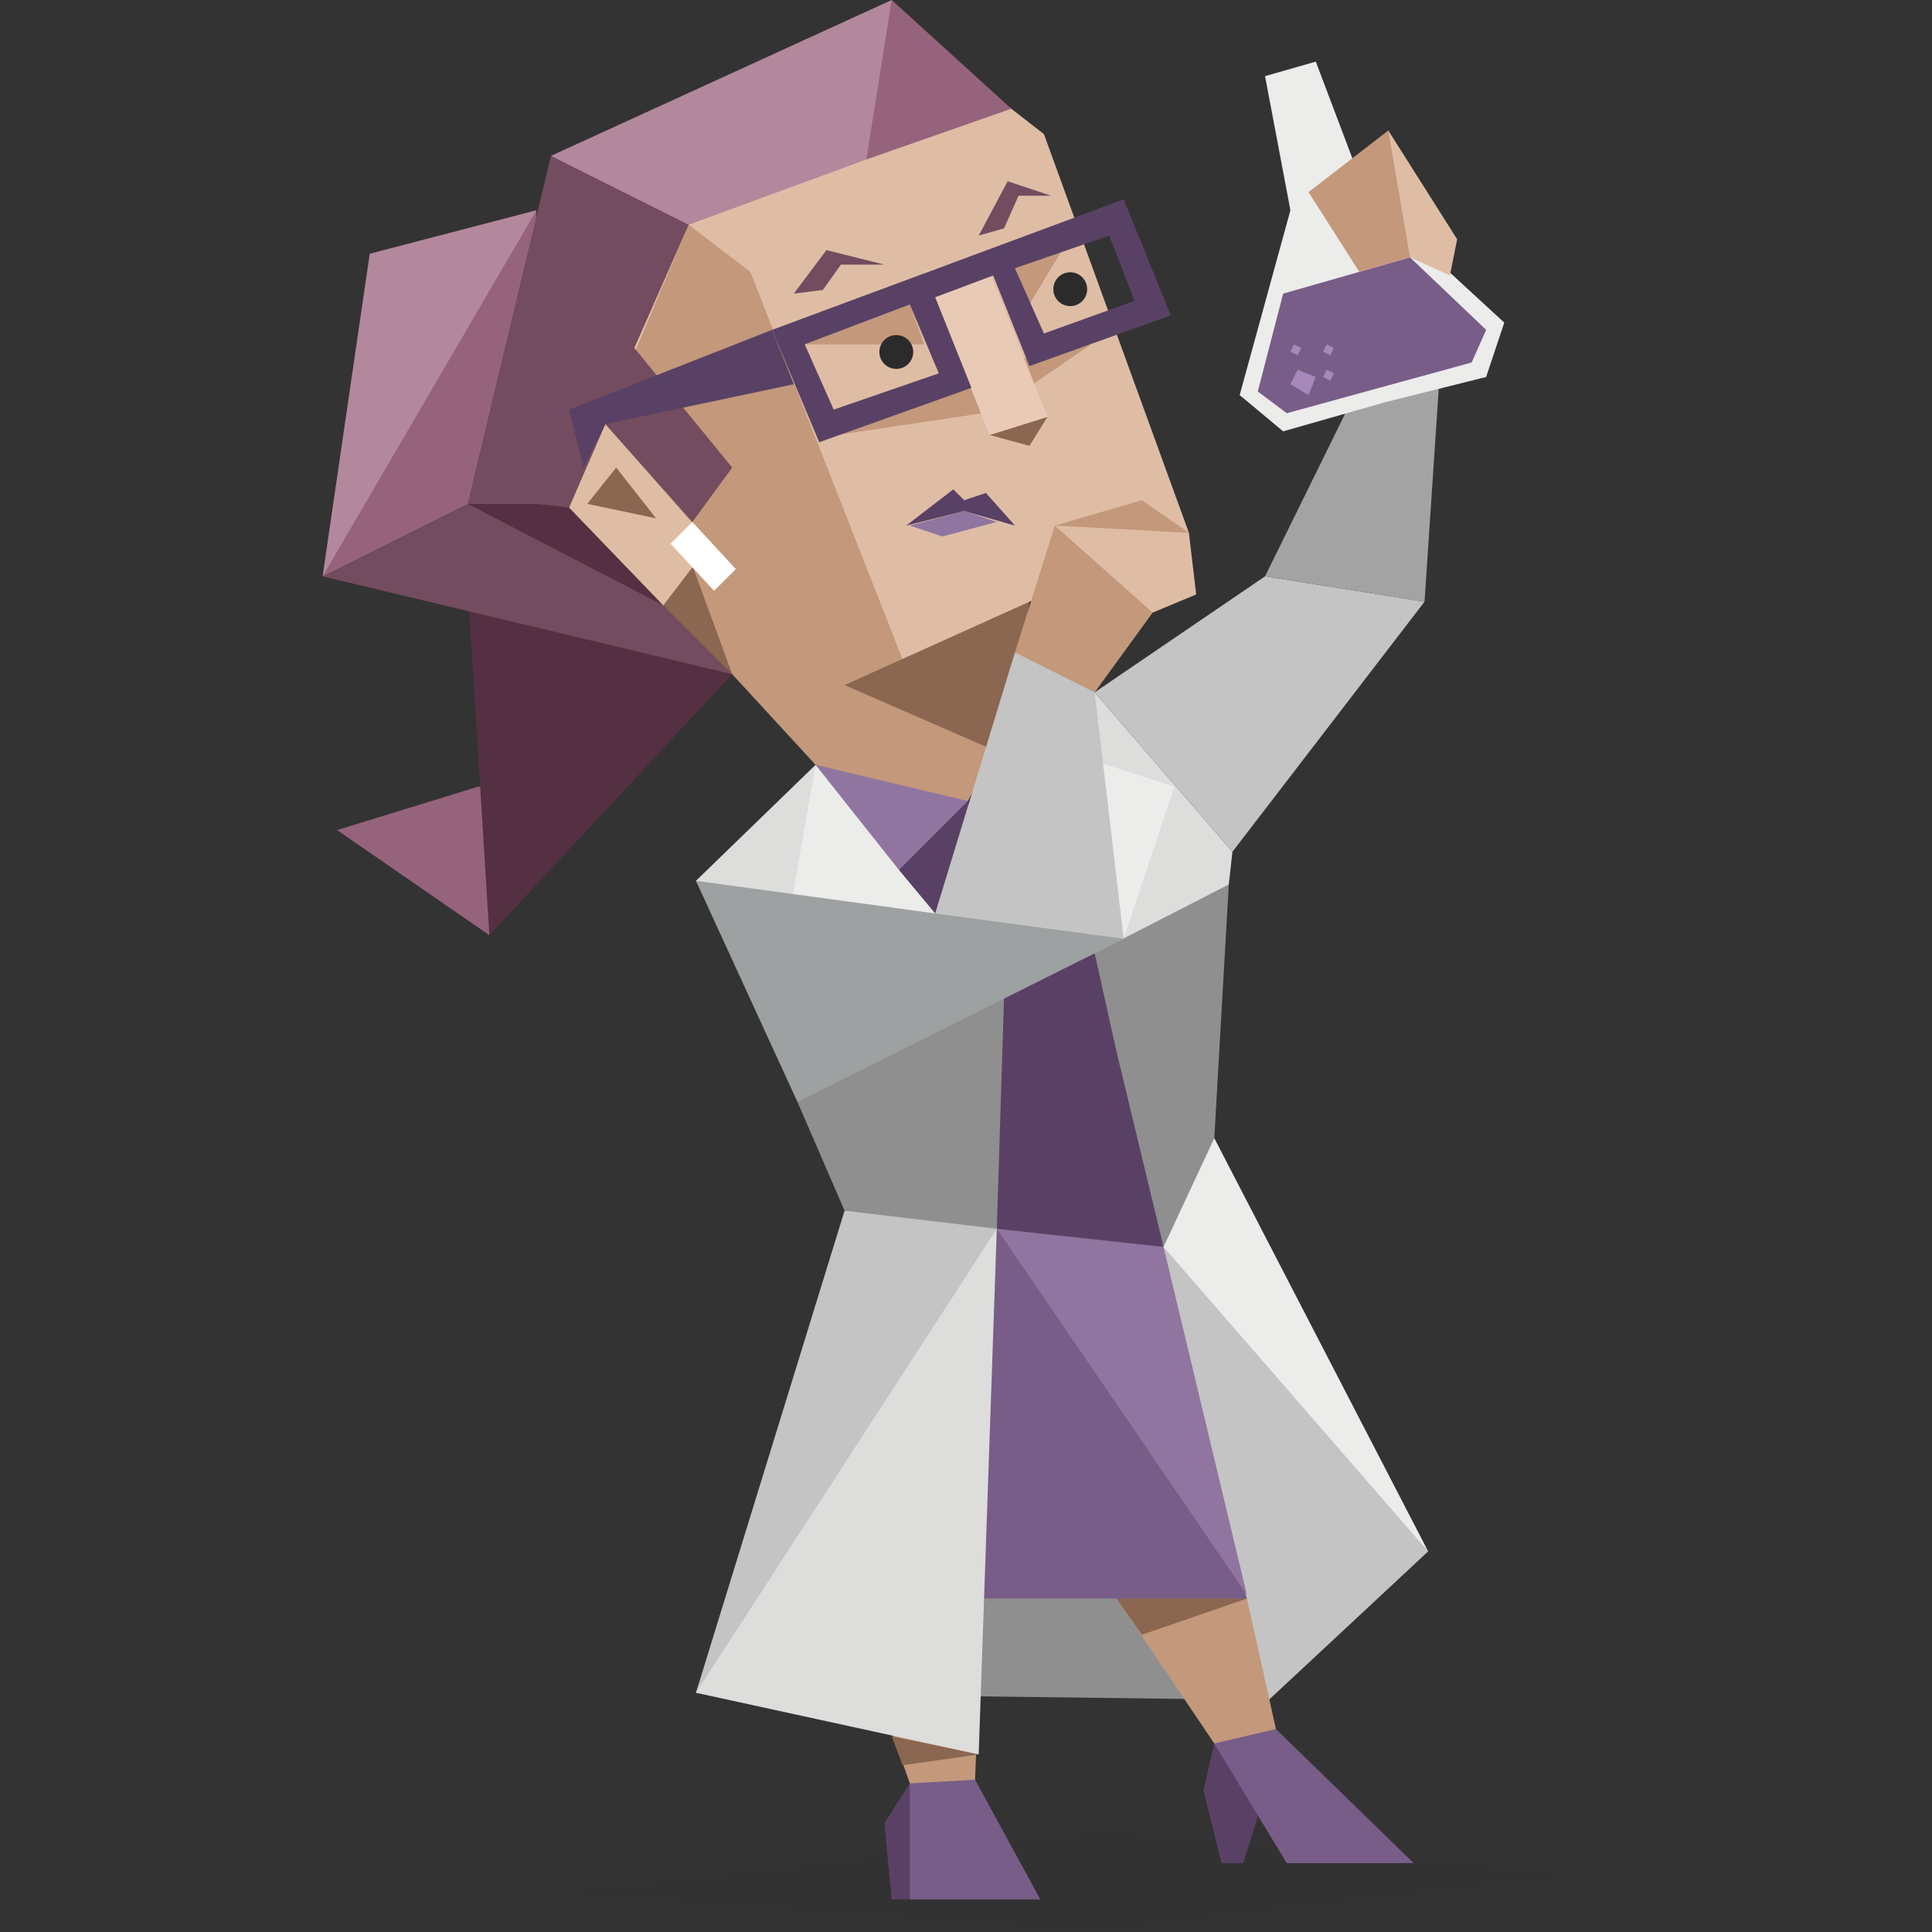 <svg xmlns="http://www.w3.org/2000/svg" class="logician" viewBox="0 0 533 533"><rect x="0" y="0" width="533" height="533" fill="#333333" stroke="none"/><defs><clipPath id="a"><path d="M0 400h400V0H0z"/></clipPath><clipPath id="b"><path d="M114 21h215V0H114z"/></clipPath><clipPath id="c"><path d="M0 400h400V0H0z"/></clipPath></defs><g clip-path="url(#a)" transform="matrix(1.333 0 0 -1.333 0 533)"><g clip-path="url(#b)" opacity=".1"><path fill="#2b2b2b" d="M114 8l112-8 103 12-101 9z"/></g></g><path fill="#594165" fill-rule="evenodd" d="M251 524l8-12-8-20-7 11 2 21zm92-10l5-16-6-11-7-6-3 13 5 20z"/><path fill="#ececeb" fill-rule="evenodd" d="M316 349l78 79-59-114-14 10z"/><path fill="#c4c4c4" fill-rule="evenodd" d="M321 344l73 84-44 41-22-63z"/><path fill="#8f8f8f" fill-rule="evenodd" d="M192 467l158 2-13-35-112-8z"/><path fill="#C3987B" fill-rule="evenodd" d="M269 491l2-50h-38l18 51 13 12zm83-14l-8-36h-36l27 40 13 16z"/><path fill="#8B6651" fill-rule="evenodd" d="M344 441l-28-8-8 8 7 10zm-74 43l-24-5 3 8z"/><path fill="#785d88" fill-rule="evenodd" d="M335 481l17-4 38 37h-35zm-84 11l18-1 18 33h-36z"/><path fill="#8f8f8f" d="M294 257l27 87 14-30 4-70z"/><path fill="#b3889d" fill-rule="evenodd" d="M148 58l-19 48-40 53 13-89z"/><path fill="#96637c" fill-rule="evenodd" d="M135 258l-42-29 39-12 15 5zm13-200L89 159l56-17z"/><path fill="#543042" fill-rule="evenodd" d="M202 186l-67 72-6-97z"/><path fill="#734c5f" fill-rule="evenodd" d="M89 159l40-20 30 10 28 17 15 20z"/><path fill="#543042" fill-rule="evenodd" d="M129 139l54 28-23-36z"/><path fill="#785d88" fill-rule="evenodd" d="M233 334l58-4 27 24 26 87h-73z"/><path fill="#dddddc" fill-rule="evenodd" d="M275 196l27 67 37-19 1-9-38-44z"/><path fill="#DFBDA5" fill-rule="evenodd" d="M279 30l9 7 40 110-44 19-17 55-42-23-53-64-15-89 89-40z"/><path fill="#C3987B" fill-rule="evenodd" d="M267 221l8-15h-3l-21-19-44-112-17-13-33 78 26 27 8 4 11 15 23 25 19 10z"/><path fill="#8B6651" fill-rule="evenodd" d="M233 189l39 17 9-17 3-23z"/><path fill="#b3889d" d="M152 43l16 25 22-6 49-18 15-17-8-27z"/><path fill="#8B6651" fill-rule="evenodd" d="M183 167l8-11 11 30z"/><path fill="#DFBDA5" fill-rule="evenodd" d="M183 167l13-17-29-33-10 23z"/><path fill="#8B6651" fill-rule="evenodd" d="M170 129l11 14-19-4z"/><path fill="#fff" fill-rule="evenodd" d="M203 157l-6 6-12-13 6-6z"/><path fill="#8B6651" d="M289 115l-5 8-11-3z"/><path fill="#734c5f" d="M219 81l8-1 5-7h12l-16-4zm51-16l7-2 4-9h9l-12-4z"/><path fill="#594165" d="M250 145l16-4 14 4-8-9-6 2-3-3z"/><path fill="#9075a0" d="M251 145l9 3 15-4-9-3z"/><path fill="#C3987B" d="M301 95l-16 11-4-7zm-70 25l40-6v-11zm-9-25h33l-4-11zm71-26l-9 15-4-10z"/><path fill="#96637c" d="M239 44l40-14-33-30z"/><path fill="#734c5f" fill-rule="evenodd" d="M167 117l24 27 11-15-27-33 15-34-38-19-23 96h19l9 1z"/><path fill="#ececeb" fill-rule="evenodd" d="M236 245l-5 20 34 16 12-6-23-28zm38-44l36 58 14-42z"/><path fill="#c4c4c4" fill-rule="evenodd" d="M302 191l47-32 44 7-53 69z"/><path fill="#a3a3a3" fill-rule="evenodd" d="M393 166l4-60-16-12-32 65z"/><path fill="#ececeb" fill-rule="evenodd" d="M377 54l-14-37-14 4 7 37-14 51 12 10 28-8 28-7 5-15z" class="an1"/><path fill="#785d88" d="M410 91l-21-20-35 10-7 27 8 6 51-14z" class="an1"/><path fill="#DFBDA5" fill-rule="evenodd" d="M374 57l9-21 19 30-2 10-11-5z" class="an1"/><path fill="#C3987B" fill-rule="evenodd" d="M361 53l14 22 14-4-6-35z" class="an1"/><path fill="#a688ba" fill-rule="evenodd" d="M363 104l-2 5-5-3 2-4zm-4-8l-1 2-2-1 1-2zm9 7l-1 2-2-1 1-2zm0-7l-1 2-2-1 1-2z" class="an2"/><path fill="#9075a0" fill-rule="evenodd" d="M275 339l69 101-23-96-22-7z"/><path fill="#594165" fill-rule="evenodd" d="M308 290l-6-27-32 11 5 65 46 5z"/><path fill="#594165" d="M167 117l-6 12-4-16 56-22 6 15z"/><path fill="#E8CAB6" d="M289 115l-16 5-18-45 16-5z"/><path fill="#594165" d="M313 83l-25 9-8-18 26-9zm-83 30l-8-18 29-11 8 19zm54-12l39-14-13-32-97 36 13 31 42-15-10-25 16-6z"/><path fill="#dddddc" fill-rule="evenodd" d="M225 211l33 41 7 29 10 58-5 145-78-17 50-137-50-87z"/><path fill="#c4c4c4" fill-rule="evenodd" d="M275 339l-83 128 41-133 22-4z"/><path fill="#8f8f8f" fill-rule="evenodd" d="M277 275l-33 6-24 23 13 30 42 5 2-64z"/><path fill="#ececeb" fill-rule="evenodd" d="M225 211l-7 40 40 1-12-19z"/><path fill="#9075a0" fill-rule="evenodd" d="M267 221l-8 14-11 5-23-29z"/><path fill="#594165" fill-rule="evenodd" d="M267 221l-19 19 10 12 12-11z"/><path fill="#9DA1A2" fill-rule="evenodd" d="M192 243l28 61 90-45-26-8-26 1z"/><path fill="#c4c4c4" fill-rule="evenodd" d="M310 259l-8-68-10-11h-12l-22 72z"/><path fill="#C3987B" fill-rule="evenodd" d="M280 180l11-35 18 9 9 15-16 22zM291 145l24-7 13 9-15 6z"/><path fill="#DFBDA5" fill-rule="evenodd" d="M291 145l37 2 2 17-12 5z"/><g clip-path="url(#c)" transform="matrix(1.333 0 0 -1.333 0 533)"><path fill="#2b2b2b" fill-rule="evenodd" d="M189 327a3 3 0 10-7 0 3 3 0 007 0m36 13a3 3 0 10-7 0 3 3 0 007 0"/></g></svg>
